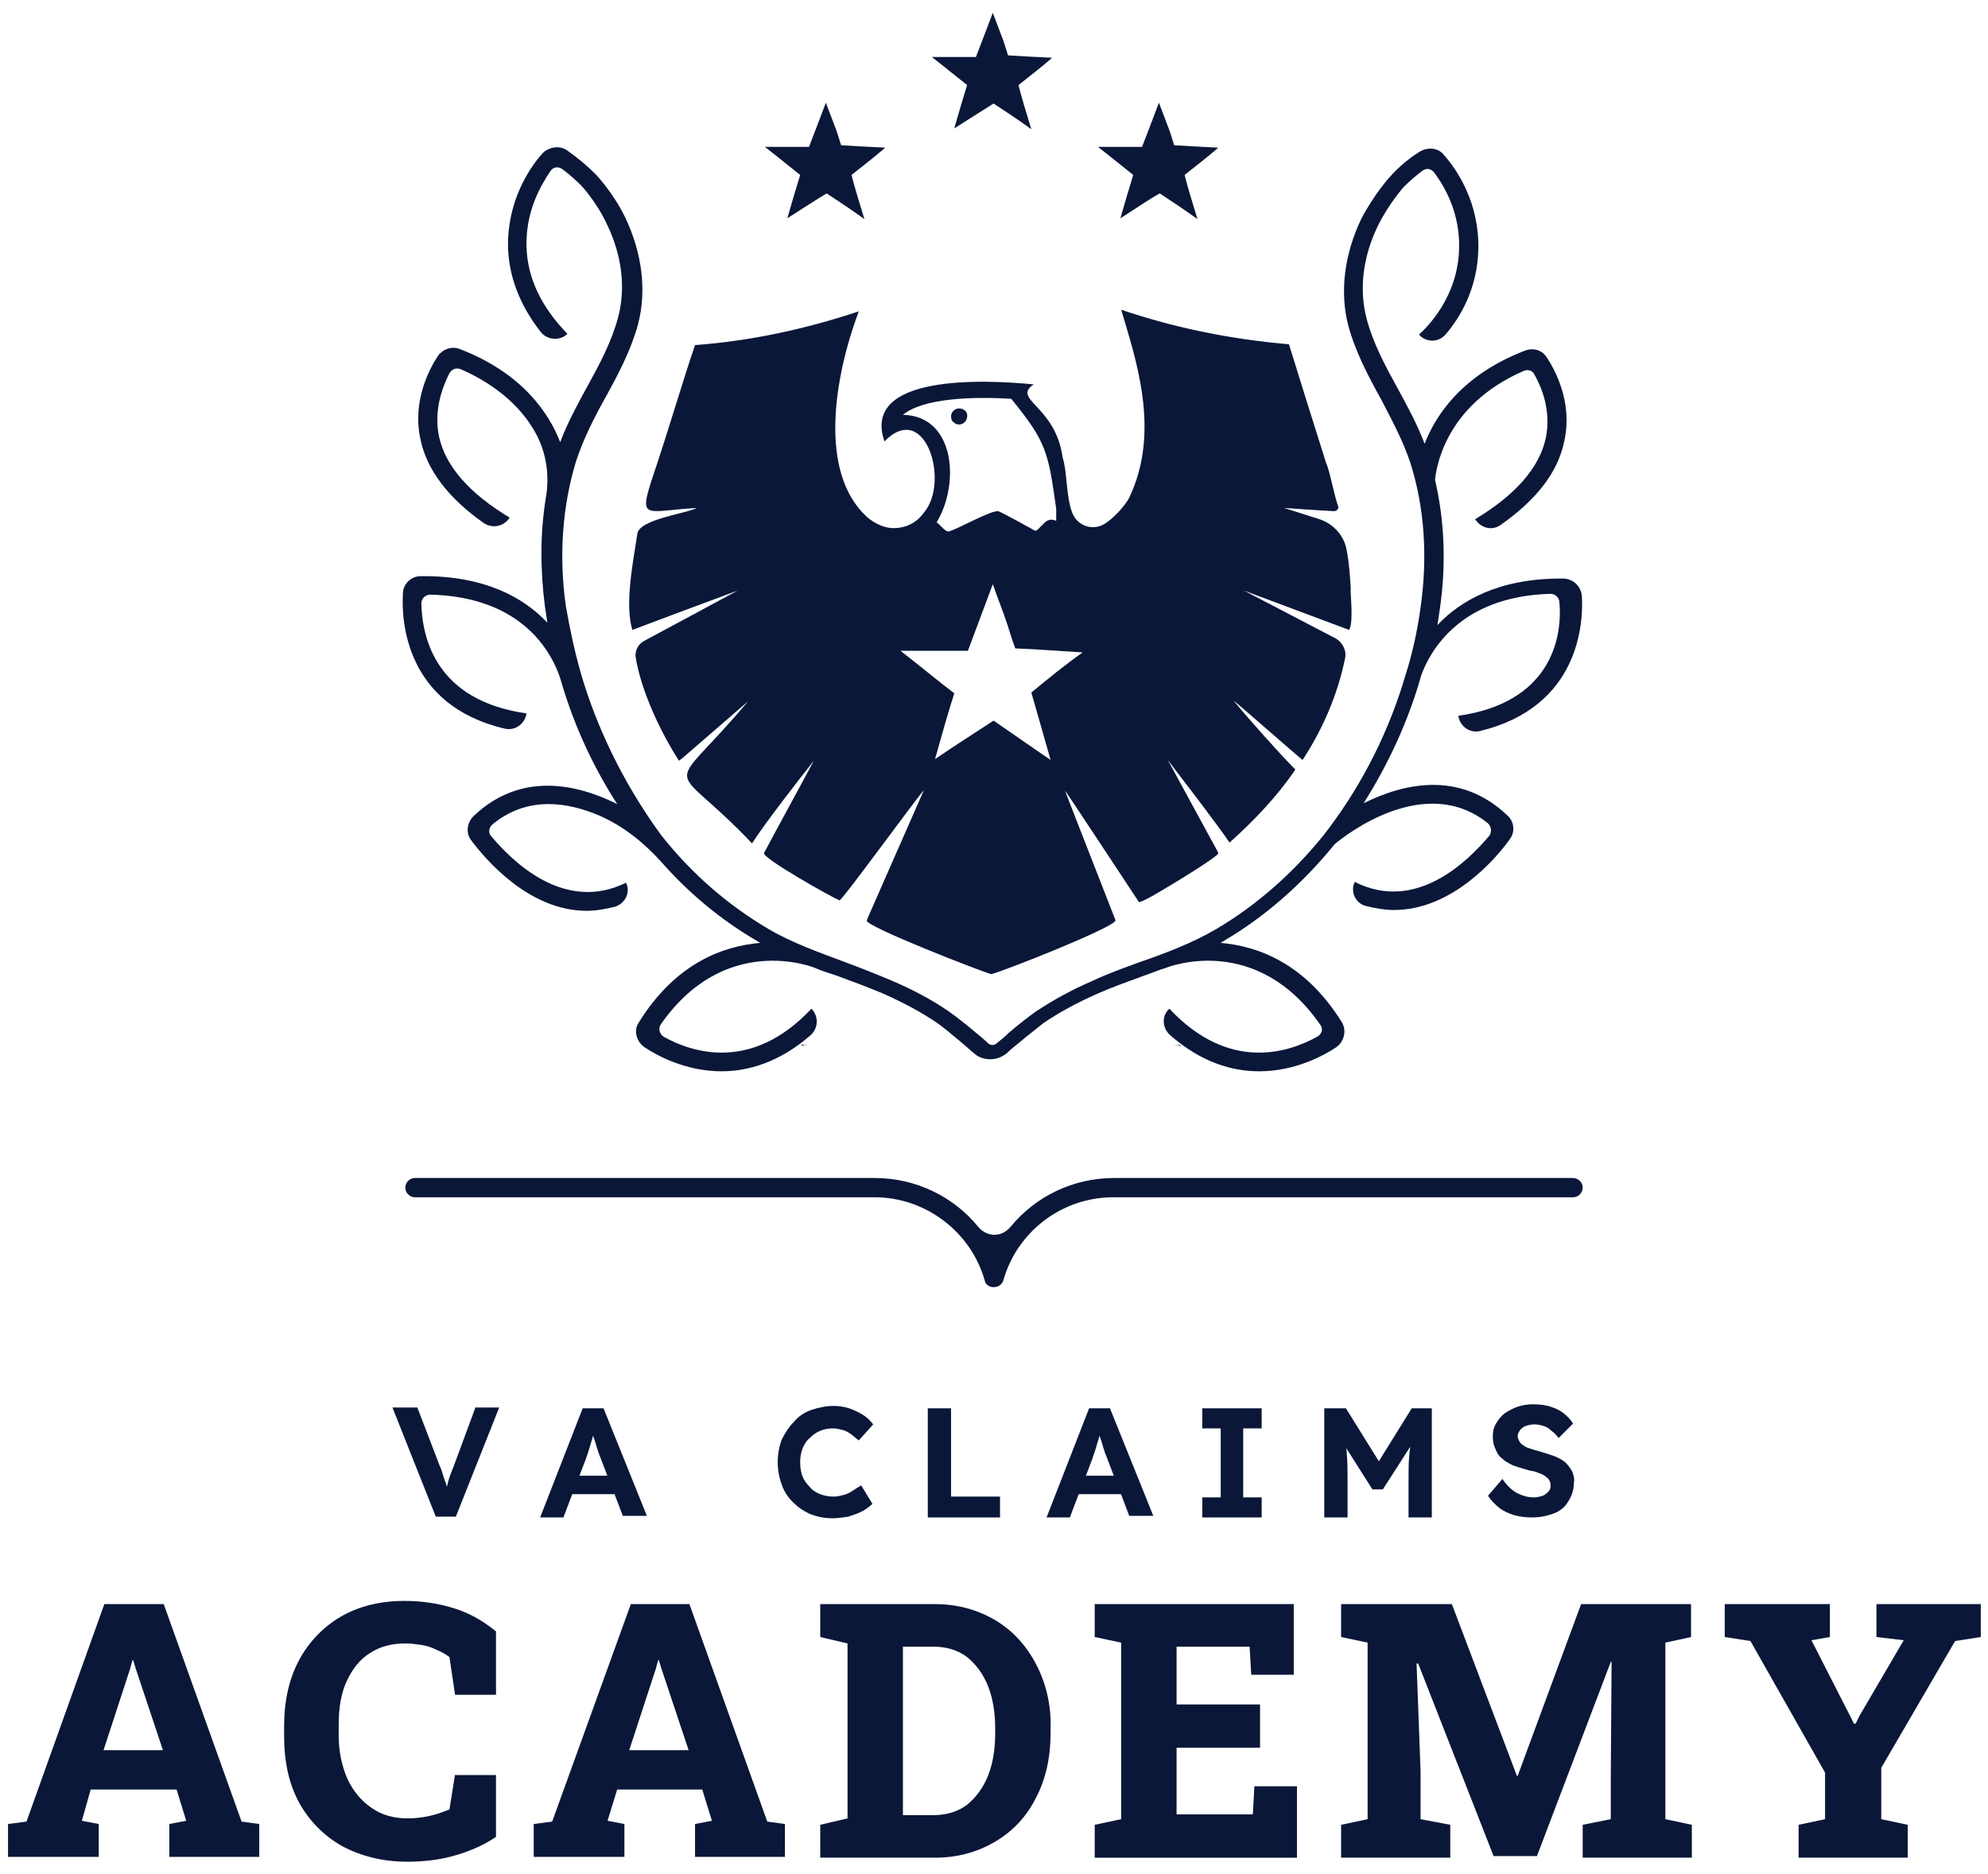 <?xml version="1.0" encoding="utf-8"?>
<!-- Generator: Adobe Illustrator 28.0.0, SVG Export Plug-In . SVG Version: 6.00 Build 0)  -->
<svg version="1.1" id="Layer_1" xmlns="http://www.w3.org/2000/svg" xmlns:xlink="http://www.w3.org/1999/xlink" x="0px" y="0px"
	 viewBox="0 0 247.7 233.5" style="enable-background:new 0 0 247.7 233.5;" xml:space="preserve">
<style type="text/css">
	.st0{fill:#E0DFE0;}
	.st1{fill:#B8BBC2;}
	.st2{fill:#0A1739;}
	.st3{fill:#801619;}
	.st4{fill:#BDB5AB;}
	.st5{clip-path:url(#SVGID_00000006701575883191941190000000005117028096686752_);}
</style>
<g>
	<g>
		<g>
			<g>
				<path class="st2" d="M59.2,175.5l-2.7,7.3c-0.2,0.5-0.4,1-0.5,1.3s-0.2,0.7-0.3,1.1c0,0,0,0.1,0,0.1c-0.1-0.2-0.1-0.4-0.2-0.6
					c-0.1-0.3-0.2-0.5-0.3-0.9c-0.1-0.3-0.2-0.7-0.4-1.1l-2.8-7.3h-3.1l5.4,13.6h2.5l5.4-13.6H59.2z"/>
				<path class="st2" d="M75.2,175.5h-2.6l-5.3,13.6h2.9l1.1-2.9l0.9-2.3l0.8-2.1c0.1-0.3,0.2-0.6,0.3-0.9c0.1-0.3,0.2-0.6,0.3-1
					c0.1-0.3,0.2-0.6,0.3-1c0.1,0.3,0.2,0.6,0.3,0.9c0.1,0.4,0.2,0.7,0.3,1c0.1,0.3,0.2,0.6,0.3,0.8l0.8,2.1l0.9,2.3l1.1,2.9h3
					L75.2,175.5z M76.9,183.9h-6.2l-0.9,2.3h8.1L76.9,183.9z"/>
				<path class="st2" d="M106.2,185.8c-0.3,0.2-0.7,0.4-1.1,0.5c-0.4,0.1-0.8,0.2-1.2,0.2c-0.6,0-1.2-0.1-1.7-0.3
					c-0.5-0.2-1-0.5-1.3-0.9c-0.4-0.4-0.7-0.8-0.9-1.3c-0.2-0.5-0.3-1.1-0.3-1.8c0-0.6,0.1-1.2,0.3-1.7c0.2-0.5,0.5-1,0.9-1.3
					c0.4-0.4,0.8-0.7,1.3-0.9c0.5-0.2,1-0.3,1.6-0.3c0.4,0,0.8,0.1,1.2,0.2c0.4,0.1,0.7,0.3,1,0.5c0.3,0.2,0.6,0.5,1,0.8l1.8-2
					c-0.4-0.5-0.8-0.9-1.3-1.2c-0.5-0.3-1.1-0.6-1.7-0.8c-0.6-0.2-1.3-0.3-1.9-0.3c-1,0-1.9,0.2-2.8,0.5c-0.9,0.3-1.6,0.8-2.2,1.5
					c-0.6,0.6-1.1,1.4-1.5,2.2c-0.3,0.8-0.5,1.8-0.5,2.8c0,1,0.2,2,0.5,2.8c0.3,0.9,0.8,1.6,1.4,2.2c0.6,0.6,1.3,1.1,2.2,1.5
					c0.8,0.3,1.7,0.5,2.7,0.5c0.7,0,1.3-0.1,2-0.2c0.6-0.2,1.2-0.4,1.8-0.7c0.5-0.3,0.9-0.6,1.2-0.9l-1.4-2.3
					C106.8,185.4,106.5,185.6,106.2,185.8z"/>
				<path class="st2" d="M118.5,186.4v-10.9h-2.9v13.6h9v-2.6H118.5z"/>
				<path class="st2" d="M138.3,175.5h-2.6l-5.3,13.6h2.9l1.1-2.9l0.9-2.3l0.8-2.1c0.1-0.3,0.2-0.6,0.3-0.9c0.1-0.3,0.2-0.6,0.3-1
					c0.1-0.3,0.2-0.6,0.3-1c0.1,0.3,0.2,0.6,0.3,0.9c0.1,0.4,0.2,0.7,0.3,1c0.1,0.3,0.2,0.6,0.3,0.8l0.8,2.1l0.9,2.3l1.1,2.9h3
					L138.3,175.5z M140,183.9h-6.2l-1,2.3h8.1L140,183.9z"/>
				<path class="st2" d="M157.2,178v-2.5h-7.4v2.5h2.3v8.6h-2.3v2.5h7.4v-2.5h-2.3V178H157.2z"/>
				<path class="st2" d="M175.9,175.5l-4.1,6.6l-4.1-6.6H165v13.6h2.9v-4.7c0-1.3,0-2.3-0.1-3.2c0-0.3,0-0.6-0.1-0.8l3.3,5.2h1.3
					l3.4-5.3c0,0.3-0.1,0.6-0.1,1c-0.1,0.9-0.1,2-0.1,3.1v4.7h2.9v-13.6H175.9z"/>
				<path class="st2" d="M195.9,183.4c-0.2-0.4-0.5-0.8-0.9-1.2c-0.4-0.3-0.9-0.6-1.5-0.8c-0.6-0.2-1.2-0.4-1.9-0.6
					c-0.4-0.1-0.7-0.2-1-0.3c-0.3-0.1-0.6-0.2-0.8-0.4c-0.2-0.1-0.4-0.3-0.5-0.5c-0.1-0.2-0.2-0.4-0.2-0.6c0-0.3,0.1-0.5,0.3-0.8
					c0.2-0.2,0.4-0.4,0.7-0.5c0.3-0.1,0.7-0.2,1.1-0.2c0.4,0,0.8,0.1,1.1,0.2c0.4,0.1,0.7,0.3,1,0.6c0.3,0.2,0.6,0.5,0.9,0.9
					l1.8-1.8c-0.3-0.5-0.7-0.9-1.2-1.3c-0.5-0.4-1-0.6-1.6-0.8c-0.6-0.2-1.3-0.3-2.2-0.3c-0.7,0-1.3,0.1-1.9,0.3
					c-0.6,0.2-1.1,0.5-1.6,0.8c-0.5,0.4-0.8,0.8-1.1,1.3c-0.3,0.5-0.4,1-0.4,1.6c0,0.6,0.1,1.1,0.3,1.5c0.2,0.5,0.4,0.9,0.8,1.2
					c0.4,0.4,0.8,0.6,1.4,0.9c0.5,0.2,1.2,0.4,1.9,0.6c0.3,0.1,0.6,0.1,0.9,0.2c0.3,0.1,0.5,0.2,0.8,0.3c0.2,0.1,0.4,0.2,0.6,0.4
					c0.2,0.1,0.3,0.3,0.4,0.5c0.1,0.2,0.1,0.4,0.1,0.6c0,0.3-0.1,0.5-0.3,0.7c-0.2,0.2-0.4,0.4-0.7,0.5c-0.3,0.1-0.7,0.2-1.1,0.2
					c-0.7,0-1.4-0.2-2-0.5c-0.6-0.3-1.3-0.9-1.9-1.8l-1.8,2.1c0.4,0.6,0.9,1.1,1.4,1.5c0.5,0.4,1.2,0.7,1.8,0.9
					c0.7,0.2,1.5,0.3,2.3,0.3c1,0,1.9-0.2,2.7-0.5c0.8-0.3,1.4-0.8,1.8-1.5c0.4-0.6,0.7-1.4,0.7-2.3
					C196.2,184.4,196.1,183.9,195.9,183.4z"/>
			</g>
		</g>
		<g>
			<path class="st2" d="M30.1,227l-9.7-27.1H13L3.3,227l-2.3,0.3v4.1h11.3v-4.1l-2.1-0.4l1.1-3.9H22l1.2,3.9l-2.1,0.4v4.1h11.2v-4.1
				L30.1,227z M12.9,218.1l3.3-10.1l0.3-1.1h0.1l0.3,1l3.4,10.2H12.9z"/>
			<path class="st2" d="M56.7,221.1l-0.7,4.4c-0.8,0.3-1.6,0.6-2.5,0.8c-0.9,0.2-1.8,0.3-2.7,0.3c-1.7,0-3.2-0.4-4.5-1.3
				c-1.3-0.9-2.3-2.1-3-3.6c-0.7-1.6-1.1-3.4-1.1-5.4V215c0-2.2,0.3-4,1-5.5c0.7-1.5,1.6-2.7,2.9-3.5c1.2-0.8,2.7-1.2,4.4-1.2
				c0.7,0,1.4,0.1,2.1,0.2c0.6,0.1,1.2,0.3,1.8,0.6c0.5,0.2,1.1,0.5,1.6,0.9l0.7,4.7h5.1v-7.9c-1.6-1.3-3.3-2.3-5.3-2.9
				c-1.9-0.6-4-0.9-6.1-0.9c-3.1,0-5.8,0.7-8,2c-2.2,1.3-4,3.2-5.2,5.5c-1.2,2.3-1.8,5-1.8,8.1v1.2c0,3.3,0.6,6,1.9,8.4
				c1.3,2.3,3.1,4.1,5.4,5.4c2.3,1.2,5,1.9,8,1.9c2.4,0,4.5-0.3,6.4-0.9c1.9-0.6,3.4-1.3,4.7-2.2v-7.7H56.7z"/>
			<path class="st2" d="M95.6,227l-9.7-27.1h-7.3L68.8,227l-2.3,0.3v4.1h11.3v-4.1l-2.1-0.4l1.2-3.9h10.6l1.2,3.9l-2.1,0.4v4.1h11.2
				v-4.1L95.6,227z M78.4,218.1l3.3-10.1l0.3-1.1h0.1l0.3,1l3.4,10.2H78.4z"/>
			<path class="st2" d="M129.1,207.4c-1.2-2.3-2.9-4.2-5.1-5.5c-2.2-1.3-4.7-2-7.5-2h-14.3v4.1l3.4,0.8v21.8l-3.4,0.8v4.1h14.3
				c2.8,0,5.3-0.7,7.5-2c2.2-1.3,3.9-3.1,5.1-5.5c1.2-2.3,1.8-5,1.8-8v-0.5C131,212.4,130.3,209.7,129.1,207.4z M124,216
				c0,2-0.3,3.8-0.9,5.3c-0.6,1.5-1.5,2.7-2.6,3.6c-1.2,0.9-2.6,1.3-4.3,1.3h-3.7v-21h3.7c1.7,0,3.1,0.4,4.3,1.3
				c1.1,0.9,2,2.1,2.6,3.6c0.6,1.5,0.9,3.3,0.9,5.3V216z"/>
			<path class="st2" d="M156.3,222.5l-0.2,3.6h-9.5v-8.3h10.4v-5.4h-10.4v-7.2h9.1l0.2,3.5h5.3v-8.8h-24.8v4.1l3.3,0.7v22l-3.3,0.7
				v4.1h25.2v-8.9H156.3z"/>
			<path class="st2" d="M210.7,204v-4.1h-13.7l-7.9,21.4H189l-8.1-21.4h-13.8v4.1l3.3,0.7v22l-3.3,0.7v4.1h13.6v-4.1l-3.7-0.7v-6
				l-0.5-13.4l0.2,0l9.4,24h5.4l9.2-24.2l0.1,0l-0.1,14.5v5.1l-3.5,0.7v4.1h13.6v-4.1l-3.3-0.7v-22L210.7,204z"/>
			<path class="st2" d="M233.8,199.9v4.1l3.4,0.4l-5.5,9.4l-0.5,1H231l-0.5-1l-4.8-9.4l2.3-0.4v-4.1h-13.1v4.1l3.2,0.5l9.3,16.4v5.8
				l-3.3,0.7v4.1h13.6v-4.1l-3.3-0.7v-6.4l9.2-15.8l3.2-0.5v-4.1H233.8z"/>
		</g>
	</g>
	<path class="st2" d="M167.2,63.8L167.2,63.8C167.2,63.8,167.2,63.8,167.2,63.8C167.2,63.8,167.2,63.8,167.2,63.8z"/>
	<g>
		<path class="st2" d="M168.3,73.3c-0.1-1.6-0.2-3.1-0.5-4.7c-0.3-1.8-1.6-3.3-3.4-3.9l-4.4-1.4c0,0,4.2,0.3,6.2,0.4
			c0.4,0,0.7-0.4,0.5-0.7c-0.5-1.4-1-4.3-1.5-5.4c-1.4-4.4-3.2-10.2-4.6-14.7c-7.1-0.6-14.1-2-20.9-4.3c1.8,6.1,4.9,15,1.1,23.2
			c-0.2,0.6-1.6,2.5-3.2,3.5c-1.5,0.9-3.4,0.2-4-1.4c-0.8-2.1-0.6-5-1.2-6.9c-0.9-6.5-6.4-7.2-3.6-9.1c-6.1-0.6-21.5-1.3-18.6,7.1
			c5.1-5.2,8.2,5.1,4.9,8.9c-1,1.4-2.5,2-4.1,1.9c-1.1-0.1-2.2-0.7-3-1.4c-6.1-5.6-4-17.6-1-25.6c-6.6,2.2-13.5,3.7-20.4,4.2
			c-1.5,4.4-3.2,10.2-4.7,14.7c-2.5,7.5-2.1,6,4.9,5.6c-1.2,0.7-7.3,1.4-7.4,3.3c-0.5,3.3-1.6,8.8-0.6,11.9
			c0.2-0.1,12.8-4.8,13.1-4.9c-0.2,0.1-8.5,4.6-11.7,6.3c-0.7,0.4-1.1,1.2-1,2c0.7,4.3,3.2,9.5,5.4,12.9l0.4-0.3l8.2-7.1
			c-10.4,12.4-10,6.6,0.5,17.7c1.6-2.5,5.8-7.9,7.7-10.3c-0.4,0.8-5,9.2-6.2,11.5c-0.3,0.6,8.4,5.5,9.4,5.9
			c0.2,0.2,10.3-13.7,10.5-13.7l-6.9,15.7l-0.2,0.5c-0.3,0.7,14.1,6.3,15.5,6.7c1.6-0.4,15.3-5.8,15.5-6.7
			c-0.1-0.3-6.2-15.8-6.3-16.2c0.3,0.4,9.2,13.9,9.2,13.9c0,0.1,0.7-0.2,1.6-0.7c2.8-1.6,8.5-5.1,8.3-5.4l-0.2-0.4l-6.1-11.2
			c1.9,2.5,6,7.8,7.7,10.3c3-2.7,5.9-5.7,8.2-9.1c-1.8-1.8-6.1-6.6-7.7-8.6c0.2,0.1,8.4,7.3,8.6,7.4c2.5-3.8,4.4-8.2,5.3-12.7
			c0.2-0.9-0.3-1.9-1.1-2.4L155,73.6l13.1,4.9C168.7,77.5,168.2,73.7,168.3,73.3z M112.7,51.7c-0.1,0-0.1,0-0.2,0
			c2.5-2.1,8.8-2.3,13.5-2c4.4,5.4,4.6,6.6,5.6,13.7l0,0c0,0.1,0,1.4,0,1.5c-0.7-0.3-1.2-0.1-1.7,0.5c-0.2,0.1-0.7,0.9-1,0.7
			c-0.7-0.4-3.8-2.1-4.5-2.4c-1-0.1-5,2.2-6.1,2.5c-0.5,0.2-1.2-0.9-1.6-1.1C119.6,60.3,119,52,112.7,51.7z M128.5,86.3
			c0.7,2.4,1.4,4.9,2.4,8.4c-2.8-1.9-4.9-3.4-7.1-4.9c-2.3,1.5-4.5,2.9-7.3,4.8c0.9-3.2,1.6-5.7,2.4-8.2c-2.1-1.6-4-3.2-6.7-5.3h8.4
			c1-2.7,1.9-5.1,3.1-8.3c0.7,2,1.2,3.2,1.6,4.4c0.4,1.1,0.7,2.3,1.2,3.6c2.6,0.1,5.1,0.3,8.4,0.5C132.5,83,130.7,84.5,128.5,86.3z"
			/>
		<path class="st2" d="M146.7,130.3c0.1,0,0.3,0,0.5,0.1c0,0-0.1-0.1-0.1-0.1C147,130.2,146.8,130.2,146.7,130.3z"/>
		<path class="st2" d="M146.4,130.3c0.1,0,0.2,0,0.3,0C146.5,130.2,146.4,130.3,146.4,130.3z"/>
		<path class="st2" d="M99.8,130.3c0.2,0,0.3,0,0.5-0.1c-0.1,0-0.2,0-0.4,0C99.9,130.3,99.8,130.3,99.8,130.3z"/>
		<path class="st2" d="M100.3,130.3c0.1,0,0.2,0,0.3,0C100.5,130.3,100.4,130.2,100.3,130.3z"/>
		<path class="st2" d="M119.5,52.9c0,0,0.1,0,0.1,0c0.6-0.1,1-0.6,0.9-1.3c-0.1-0.4-0.5-0.7-1-0.7h0c-0.5,0-1,0.4-1,1
			c0,0.3,0.1,0.6,0.3,0.7C119,52.8,119.2,52.9,119.5,52.9z"/>
	</g>
	<g>
		<g>
			<path class="st2" d="M123.8,160.4c-0.5,0-1-0.3-1.1-0.8c-1.7-6.1-7.4-10.4-13.7-10.4H51.7c-0.6,0-1.2-0.5-1.2-1.2l0,0
				c0-0.6,0.5-1.2,1.2-1.2H109c5.1,0,9.8,2.3,12.9,6.1c1.1,1.3,2.9,1.3,4,0c3.1-3.8,7.8-6.1,12.9-6.1H196c0.6,0,1.2,0.5,1.2,1.2l0,0
				c0,0.6-0.5,1.2-1.2,1.2h-57.3c-6.4,0-12,4.3-13.7,10.4C124.8,160.1,124.4,160.4,123.8,160.4z"/>
		</g>
	</g>
	<path class="st2" d="M123.8,37.7L123.8,37.7C123.7,37.7,123.7,37.7,123.8,37.7C123.7,37.7,123.7,37.7,123.8,37.7z"/>
	<path class="st2" d="M181.7,89.2L181.7,89.2c0.2,1.3,1.4,2.2,2.7,1.9c12.4-3,12.9-13.5,12.7-16.8c-0.1-1.2-1-2.1-2.2-2.2
		c-0.2,0-0.3,0-0.5,0c-7.7,0-12.5,2.8-15.3,5.8c0.1-0.7,0.2-1.3,0.3-2c0.8-5.5,0.6-11-0.6-16.1c0.1-0.9,0.9-9.2,11.1-13.6
		c0.5-0.2,1.1,0,1.3,0.5c0.9,1.6,2.1,4.5,1.4,7.9c-0.8,3.7-3.8,7.1-8.8,10.1l0,0c0.7,1.1,2.1,1.5,3.2,0.7c4.4-3.1,7.1-6.5,7.9-10.4
		c1.1-4.9-1.2-9-2.2-10.5c-0.6-0.9-1.7-1.2-2.7-0.8c-7.8,3-11.1,8-12.5,11.6c-0.9-2.4-2.1-4.6-3.3-6.8c-1.6-2.9-3.1-5.7-3.9-8.7
		c-1-3.7-0.5-7.8,1.4-11.7c1.4-2.8,3.2-4.8,3.2-4.8c0.7-0.7,1.5-1.4,2.3-2c0.5-0.4,1.1-0.3,1.5,0.2c1.4,1.9,3.2,5.1,3.1,9.4
		c-0.1,6-3.9,9.8-5,10.8v0c0.9,1,2.4,1,3.3,0c1.8-2.1,4-5.7,4.1-10.7c0.1-5.7-2.6-9.8-4.3-11.7c-0.7-0.9-2-1-3-0.4
		c-1.3,0.8-2.5,1.8-3.6,3c-0.1,0.1-2.1,2.3-3.7,5.4c-2.1,4.4-2.7,9.1-1.6,13.3c0.9,3.3,2.5,6.3,4.1,9.2c1.3,2.5,2.7,5.1,3.6,7.8
		c1.8,5.6,2.2,11.8,1.3,18.1c-0.4,2.9-1,5.7-1.9,8.5c-0.2,0.6-0.3,1-0.3,1l0,0c-2.2,7-5.6,13.4-9.9,18.9c0,0,0,0,0,0l0,0
		c-3.8,4.7-8.3,8.7-13.4,11.7c-2.9,1.7-6.3,3-9.5,4.1c-1.9,0.7-3.9,1.4-5.8,2.3c-2.8,1.2-5.1,2.5-7.2,3.9c-0.7,0.5-1.9,1.4-3.3,2.6
		c-0.5,0.5-1,0.9-1.5,1.3c-0.3,0.3-0.8,0.3-1.1,0c-0.4-0.4-1-0.9-1.5-1.3c-1.4-1.2-2.6-2.1-3.3-2.6c-2-1.4-4.4-2.7-7.2-3.9
		c-1.9-0.8-3.9-1.6-5.8-2.3c-3.2-1.2-6.6-2.4-9.5-4.1c-5.1-3-9.6-6.9-13.4-11.7l0,0c0,0,0,0,0,0C78.3,98.5,74.9,92,72.7,85l0,0
		c0,0-0.1-0.4-0.3-1c-0.8-2.8-1.4-5.6-1.9-8.5c-0.9-6.3-0.4-12.6,1.3-18.1c0.9-2.7,2.2-5.3,3.6-7.8c1.6-2.9,3.2-5.9,4.1-9.2
		c1.1-4.2,0.5-8.9-1.6-13.3c-1.5-3.1-3.6-5.3-3.7-5.4c-1.1-1.1-2.3-2.1-3.6-3c-0.9-0.6-2.2-0.4-3,0.4c-1.7,1.9-4.4,6-4.3,11.7
		c0.1,3.7,1.5,7.3,4.1,10.6c0.8,1,2.4,1.1,3.3,0.2v0c-3.3-3.4-5-7-5.1-10.9c-0.1-4.3,1.7-7.5,3-9.4c0.3-0.5,1-0.6,1.5-0.2
		c0.8,0.6,1.6,1.3,2.3,2c0,0,1.9,2,3.2,4.8c1.9,3.9,2.4,8,1.4,11.7c-0.8,3-2.3,5.8-3.9,8.7c-1.2,2.2-2.4,4.4-3.3,6.8
		c-1.4-3.6-4.7-8.6-12.5-11.6c-1-0.4-2.1,0-2.7,0.8c-1,1.5-3.3,5.6-2.2,10.5c0.8,3.8,3.5,7.3,7.9,10.4c1.1,0.7,2.5,0.4,3.2-0.7h0
		c-5-3-8-6.4-8.8-10.1c-0.7-3.4,0.5-6.3,1.3-7.9c0.3-0.5,0.8-0.7,1.4-0.5c5,2.2,7.8,5.2,9.3,7.9c1.4,2.5,1.8,5.4,1.3,8.2
		c-0.7,4.3-0.7,8.9-0.1,13.5c0.1,0.7,0.2,1.3,0.3,2c-2.9-3.1-7.8-5.9-15.8-5.8c-1.2,0-2.2,1-2.2,2.2c-0.2,3.3,0.3,13.9,12.7,16.8
		c1.3,0.3,2.5-0.6,2.7-1.9l0,0c-11.3-1.6-13-9.4-13.1-13.7c0-0.6,0.5-1.1,1.1-1.1c8.1,0.2,12.3,3.7,14.4,6.8c0.9,1.3,1.6,2.8,2,4.3
		c1.6,5.4,4,10.5,6.9,15c-4.8-2.4-11.9-4.2-17.9,1.5c-0.8,0.8-1,2.1-0.3,3c1.8,2.4,7.2,8.8,14.4,8.8c1.1,0,2.3-0.2,3.5-0.5
		c1.3-0.4,2-1.8,1.4-3l0,0c-7.7,3.8-14.2-2.7-16.8-5.8c-0.4-0.4-0.3-1.1,0.2-1.5c4.4-3.6,9.4-2.7,13.2-1.1c3,1.3,5.5,3.3,7.7,5.7
		c3.5,4,7.6,7.4,12.1,10c0.1,0.1,0.2,0.1,0.3,0.2c-4.6,0.4-10.5,2.5-15.1,9.9c-0.7,1-0.3,2.4,0.7,3.1c1.5,1,5.1,3,9.6,3
		c3.3,0,7.2-1.1,11.1-4.5c1-0.9,1-2.4,0.1-3.3l0,0c-7.4,7.9-14.8,5.5-18.4,3.5c-0.5-0.3-0.7-1-0.4-1.5c7.9-11.4,18.7-7.3,19.2-7.1
		c0.9,0.4,1.9,0.7,2.8,1c1.9,0.7,3.8,1.4,5.7,2.2c2.7,1.2,4.9,2.4,6.8,3.7c0.6,0.4,1.8,1.4,3.1,2.5c0.5,0.4,1,0.9,1.4,1.2
		c0.6,0.6,1.4,0.8,2.1,0.8c0.8,0,1.5-0.3,2.1-0.8c0.4-0.4,0.9-0.8,1.4-1.2c1.3-1.1,2.5-2,3.1-2.5c1.9-1.3,4.1-2.5,6.8-3.7
		c1.8-0.8,3.8-1.5,5.7-2.2c0.9-0.3,1.8-0.7,2.8-1v0c0.5-0.2,11.3-4.3,19.2,7.1c0.4,0.5,0.2,1.2-0.4,1.5c-3.6,2-11,4.4-18.4-3.5h0
		c-1,0.9-0.9,2.4,0.1,3.3c3.9,3.4,7.7,4.5,11.1,4.5c4.5,0,8.1-2,9.6-3c1-0.7,1.3-2.1,0.7-3.1c-4.6-7.4-10.5-9.5-15.1-9.9
		c0.1-0.1,0.2-0.1,0.3-0.2c5.3-3.1,9.9-7.2,13.9-12.1c1.4-1.2,11.3-8.9,19.1-2.6c0.4,0.4,0.5,1,0.2,1.5c-2.6,3.1-9.1,9.7-16.8,5.8
		l0,0c-0.6,1.2,0.1,2.7,1.4,3c1.2,0.3,2.4,0.5,3.5,0.5c7.2,0,12.7-6.4,14.4-8.8c0.7-0.9,0.6-2.2-0.3-3c-6-5.7-13.1-3.9-17.9-1.5
		c3.1-4.9,5.6-10.3,7.2-16c1-2.7,4.6-9.8,16.1-10.1c0.6,0,1.1,0.5,1.1,1.1C194.7,79.8,193,87.6,181.7,89.2z"/>
	<path class="st2" d="M98.1,27.2c0.6-2.1,1.1-3.8,1.6-5.4c-1.4-1.1-2.6-2.1-4.4-3.5c2.2,0,3.8,0,5.5,0c0.7-1.8,1.3-3.4,2.1-5.5
		c0.5,1.3,0.8,2.1,1.1,2.9c0.3,0.7,0.5,1.5,0.8,2.4c1.7,0.1,3.3,0.2,5.5,0.3c-1.5,1.3-2.7,2.2-4.2,3.4c0.4,1.6,0.9,3.2,1.6,5.5
		c-1.8-1.3-3.2-2.2-4.7-3.2C101.5,25,100,26,98.1,27.2z"/>
	<path class="st2" d="M139.6,27.2c0.6-2.1,1.1-3.8,1.6-5.4c-1.4-1.1-2.6-2.1-4.4-3.5c2.2,0,3.8,0,5.5,0c0.7-1.8,1.3-3.4,2.1-5.5
		c0.5,1.3,0.8,2.1,1.1,2.9c0.3,0.7,0.5,1.5,0.8,2.4c1.7,0.1,3.3,0.2,5.5,0.3c-1.5,1.3-2.7,2.2-4.2,3.4c0.4,1.6,0.9,3.2,1.6,5.5
		c-1.8-1.3-3.2-2.2-4.7-3.2C142.9,25,141.5,26,139.6,27.2z"/>
	<path class="st2" d="M118.9,16c0.6-2.1,1.1-3.8,1.6-5.4c-1.4-1.1-2.6-2.1-4.4-3.5c2.2,0,3.8,0,5.5,0c0.7-1.8,1.3-3.4,2.1-5.5
		c0.5,1.3,0.8,2.1,1.1,2.9c0.3,0.7,0.5,1.5,0.8,2.4c1.7,0.1,3.3,0.2,5.5,0.3c-1.5,1.3-2.7,2.2-4.2,3.4c0.4,1.6,0.9,3.2,1.6,5.5
		c-1.8-1.3-3.2-2.2-4.7-3.2C122.2,13.9,120.8,14.8,118.9,16z"/>
</g>
</svg>
